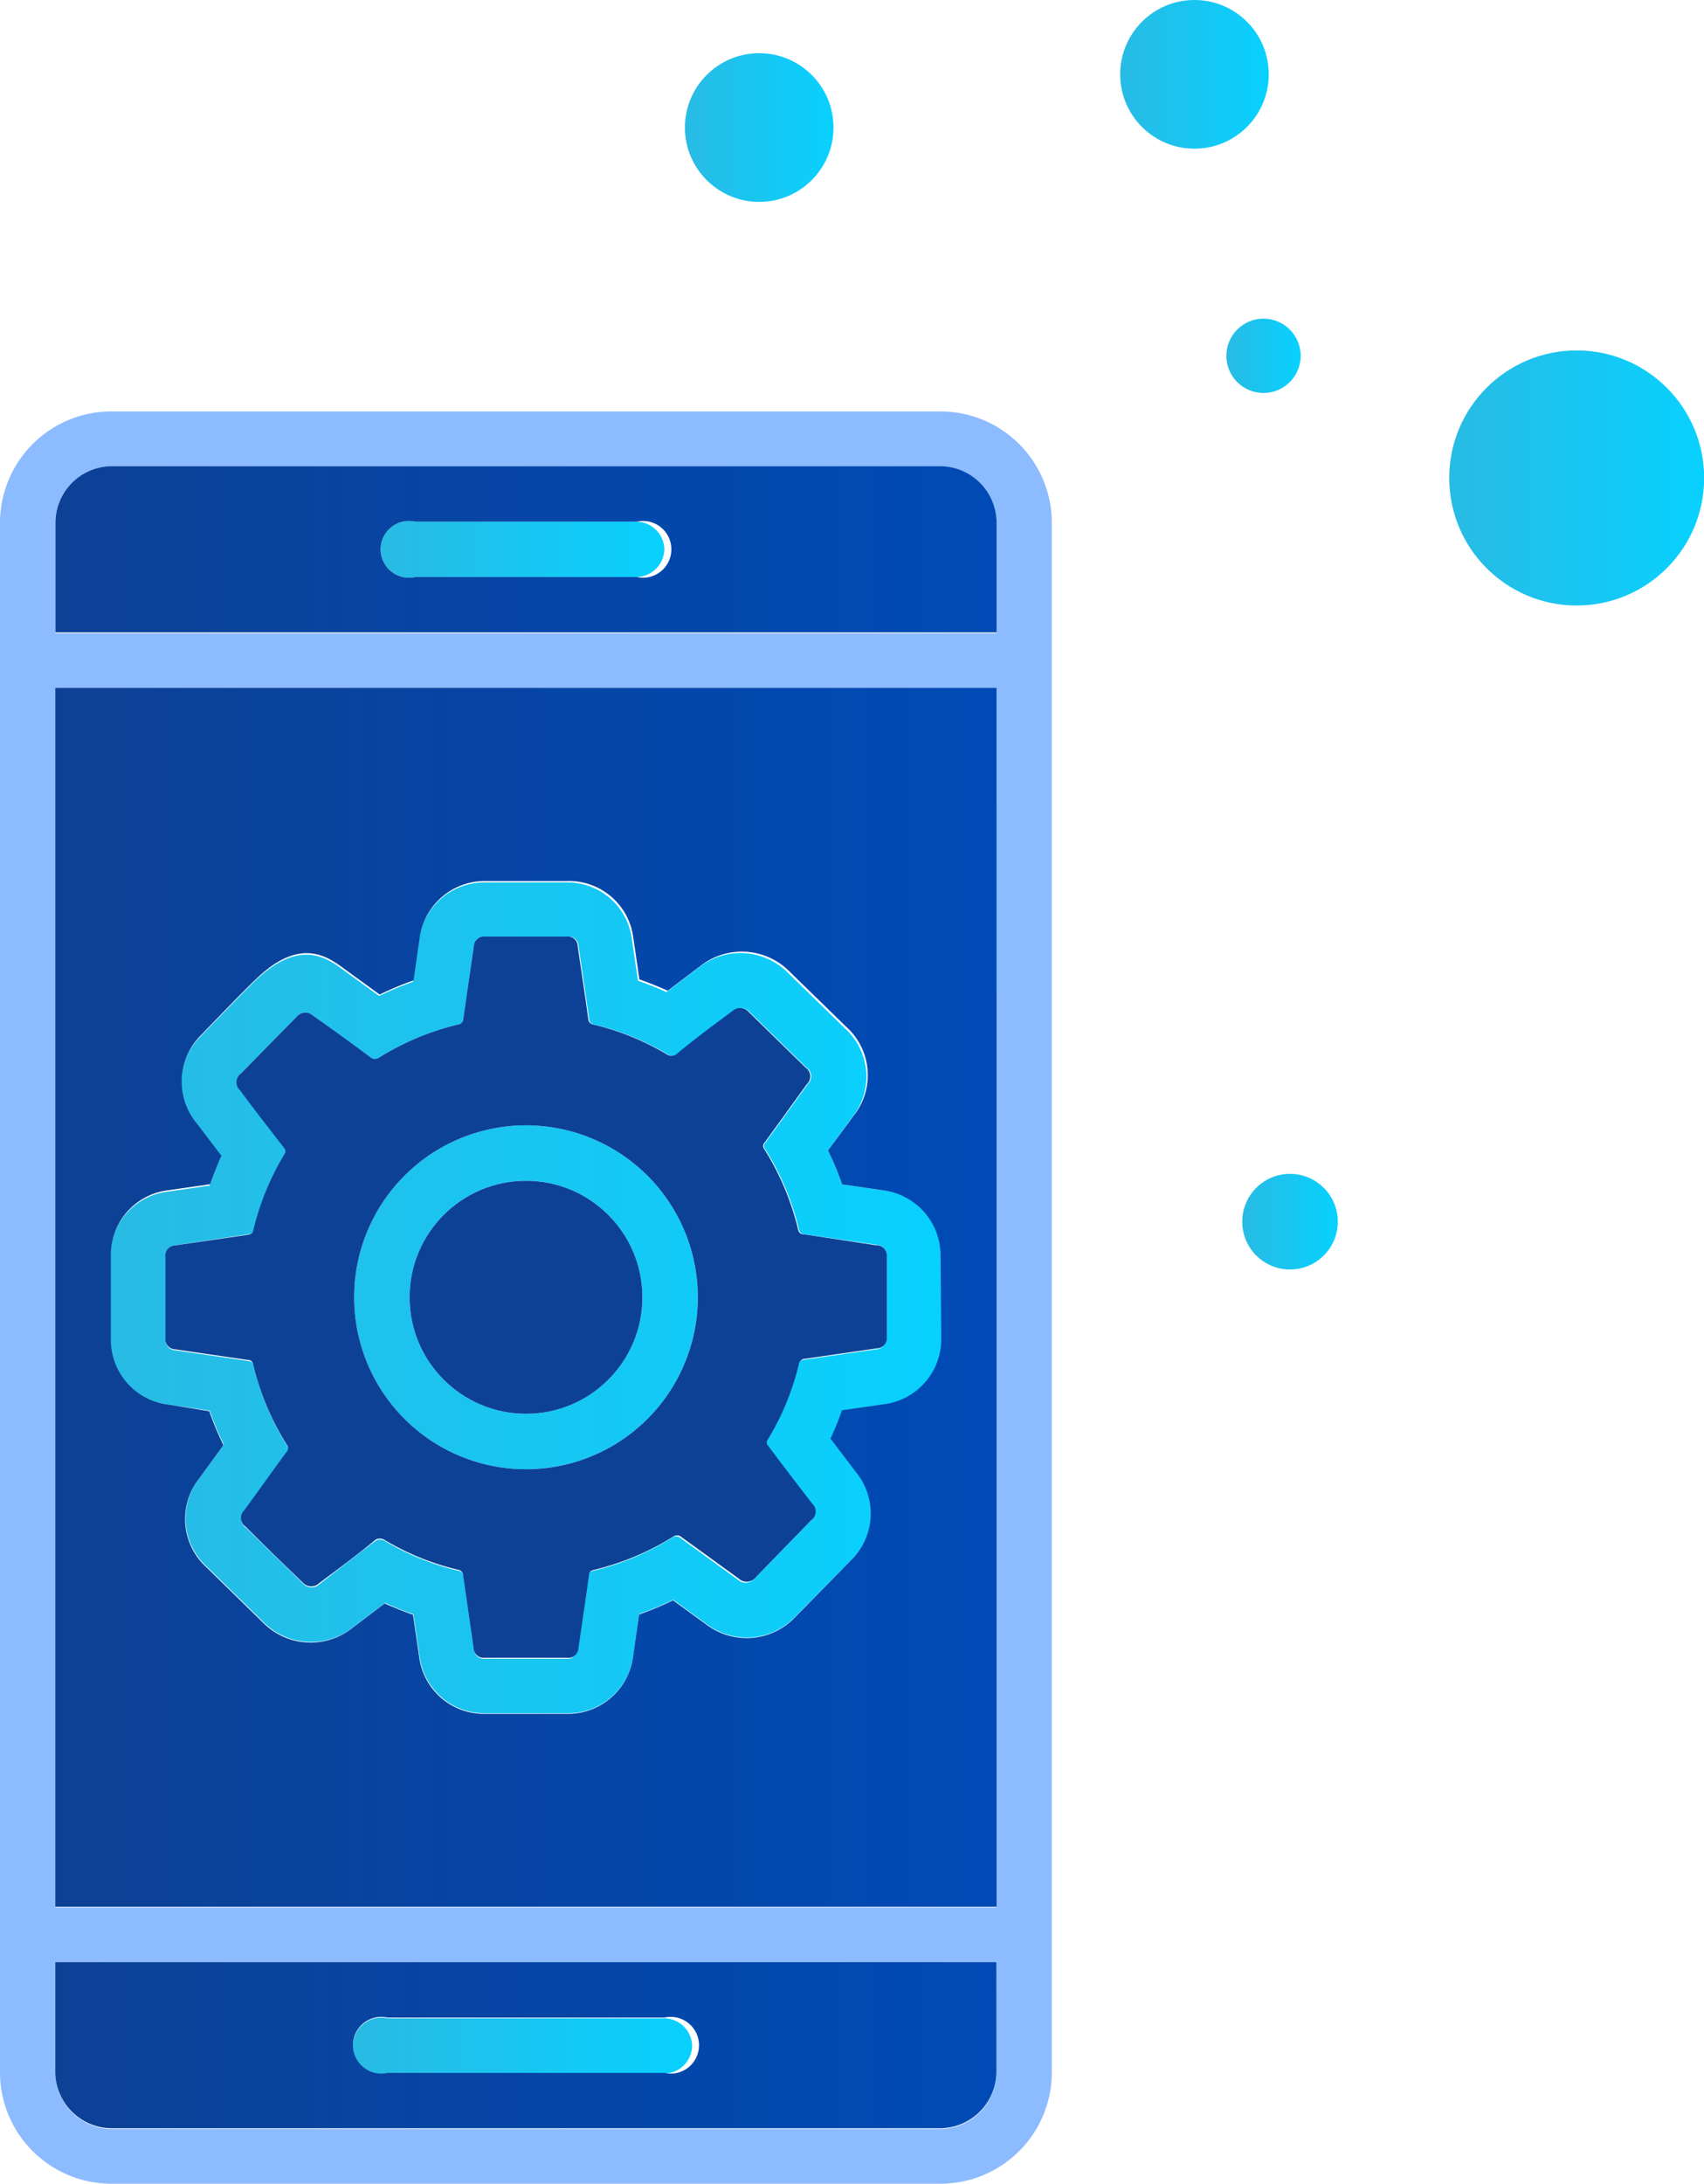 <svg xmlns="http://www.w3.org/2000/svg" xmlns:xlink="http://www.w3.org/1999/xlink" width="120.19" height="153.92" viewBox="0 0 120.19 153.92"><defs><linearGradient id="a" x1="25.38" y1="144.16" x2="48.82" y2="144.16" gradientUnits="userSpaceOnUse"><stop offset="0" stop-color="#28bbe4"/><stop offset="1" stop-color="#08d1ff"/></linearGradient><linearGradient id="b" x1="27.34" y1="38.72" x2="46.86" y2="38.72" xlink:href="#a"/><linearGradient id="c" x1="7.81" y1="91.44" x2="66.39" y2="91.44" xlink:href="#a"/><linearGradient id="d" x1="3.9" y1="144.16" x2="70.29" y2="144.16" gradientUnits="userSpaceOnUse"><stop offset="0" stop-color="#0c4196"/><stop offset="1" stop-color="#004ab5"/></linearGradient><linearGradient id="e" x1="3.9" y1="38.72" x2="70.29" y2="38.72" xlink:href="#d"/><linearGradient id="f" x1="7.7" y1="91.44" x2="68.7" y2="91.44" xlink:href="#d"/><linearGradient id="g" x1="102.22" y1="33.69" x2="120.19" y2="33.69" xlink:href="#a"/><linearGradient id="h" x1="48.31" y1="8.99" x2="58.8" y2="8.99" xlink:href="#a"/><linearGradient id="i" x1="86.5" y1="25.08" x2="91.74" y2="25.08" xlink:href="#a"/><linearGradient id="j" x1="79.01" y1="5.24" x2="89.49" y2="5.24" xlink:href="#a"/><linearGradient id="k" x1="87.62" y1="86.11" x2="94.36" y2="86.11" xlink:href="#a"/></defs><title>active-mobile development</title><path d="M48.82,144.16a2,2,0,0,1-2,2H27.34a2,2,0,1,1,0-3.9H46.86A2,2,0,0,1,48.82,144.16Z" style="fill:url(#a)"/><path d="M46.86,38.72a2,2,0,0,1-2,1.95H29.29a2,2,0,1,1,0-3.9H44.91A2,2,0,0,1,46.86,38.72Z" style="fill:url(#b)"/><path d="M37.1,79.32A12.12,12.12,0,1,0,49.22,91.44,12.12,12.12,0,0,0,37.1,79.32Zm0,20.33a8.21,8.21,0,1,1,8.21-8.21A8.22,8.22,0,0,1,37.1,99.65Zm0-20.33A12.12,12.12,0,1,0,49.22,91.44,12.12,12.12,0,0,0,37.1,79.32Zm0,20.33a8.21,8.21,0,1,1,8.21-8.21A8.22,8.22,0,0,1,37.1,99.65ZM62.34,83.91l-2.94-.43a21.82,21.82,0,0,0-1-2.39l1.71-2.35a4.58,4.58,0,0,0-.54-6.28l-4-3.9a4.73,4.73,0,0,0-6.27-.37L47,69.93c-.64-.3-1.3-.56-2-.8l-.43-2.93a4.57,4.57,0,0,0-4.67-4H34.23a4.64,4.64,0,0,0-4.67,4s-.35,2.43-.43,3a23,23,0,0,0-2.39,1l-2.37-1.72c-1.06-.76-3-2.48-6.21.5-.88.81-3.94,4-3.94,4a4.61,4.61,0,0,0-.39,6.29l1.75,2.3c-.3.64-.57,1.3-.8,2l-3,.43a4.59,4.59,0,0,0-4,4.69v5.69A4.59,4.59,0,0,0,11.87,99l2.92.43a22.32,22.32,0,0,0,1,2.39l-1.71,2.35a4.6,4.6,0,0,0,.52,6.27l4,3.91a4.72,4.72,0,0,0,6.28.36l2.28-1.73c.65.3,1.3.56,2,.8.1.63.43,2.92.43,2.92a4.6,4.6,0,0,0,4.67,4.06H40a4.63,4.63,0,0,0,4.66-4c.15-1,.29-2,.43-3a22.94,22.94,0,0,0,2.39-1l2.33,1.69a4.71,4.71,0,0,0,6.32-.54L60,110a4.61,4.61,0,0,0,.38-6.28l-1.75-2.31c.3-.65.57-1.3.81-2l3-.43a4.62,4.62,0,0,0,4-4.65V88.56A4.62,4.62,0,0,0,62.34,83.91Zm.14,10.41a.72.72,0,0,1-.7.79l-5.05.73a.46.46,0,0,0-.46.41,18.59,18.59,0,0,1-2.17,5.27.32.32,0,0,0,0,.44q1.57,2,3.11,4.08a.76.76,0,0,1-.07,1.19l-3.89,4a.82.82,0,0,1-1.21.11l-4.14-3a.47.47,0,0,0-.42,0,19,19,0,0,1-5.68,2.39c-.25.06-.3.19-.33.4-.24,1.71-.49,3.4-.74,5.11a.71.71,0,0,1-.8.68H34.23a.72.72,0,0,1-.81-.71c-.24-1.69-.49-3.38-.73-5.08a.43.43,0,0,0-.38-.42,18.39,18.39,0,0,1-5.22-2.13.66.66,0,0,0-.56,0c-1.34,1-2.69,2.06-4,3.08a.8.8,0,0,1-1.17-.06q-2-1.95-4-3.91a.75.75,0,0,1-.1-1.18c1-1.39,2-2.78,3-4.14a.34.34,0,0,0,0-.45,18.77,18.77,0,0,1-2.38-5.66c-.06-.26-.19-.31-.42-.34l-5.07-.74a.72.72,0,0,1-.7-.82V88.59a.72.72,0,0,1,.7-.82L17.49,87c.22,0,.36-.08.42-.34a18.81,18.81,0,0,1,2.18-5.33.33.33,0,0,0,0-.44C19,79.57,18,78.21,16.95,76.84A.76.76,0,0,1,17,75.66l3.93-4a.79.79,0,0,1,1.14-.08q2.08,1.5,4.14,3a.52.52,0,0,0,.47,0,18.86,18.86,0,0,1,5.64-2.37.41.41,0,0,0,.36-.41c.24-1.71.49-3.4.74-5.1a.72.72,0,0,1,.81-.69H40a.71.71,0,0,1,.81.71c.25,1.69.5,3.38.74,5.08a.43.43,0,0,0,.38.42,18.52,18.52,0,0,1,5.22,2.13.65.65,0,0,0,.56,0c1.34-1,2.69-2.06,4-3.08a.8.8,0,0,1,1.16.06l4,3.91a.75.75,0,0,1,.1,1.18c-1,1.38-2,2.77-3,4.14a.33.33,0,0,0,0,.44,18.76,18.76,0,0,1,2.38,5.66c.06.26.2.31.42.34l5.07.74a.72.72,0,0,1,.7.79Zm-25.38-15A12.12,12.12,0,1,0,49.22,91.44,12.12,12.12,0,0,0,37.1,79.32Zm0,20.33a8.21,8.21,0,1,1,8.21-8.21A8.22,8.22,0,0,1,37.1,99.65Zm0-20.33A12.12,12.12,0,1,0,49.22,91.44,12.12,12.12,0,0,0,37.1,79.32Zm0,20.33a8.21,8.21,0,1,1,8.21-8.21A8.22,8.22,0,0,1,37.1,99.65Zm0-20.33A12.12,12.12,0,1,0,49.22,91.44,12.12,12.12,0,0,0,37.1,79.32Zm0,20.33a8.21,8.21,0,1,1,8.21-8.21A8.22,8.22,0,0,1,37.1,99.65Zm0-20.33A12.12,12.12,0,1,0,49.22,91.44,12.12,12.12,0,0,0,37.1,79.32Zm0,20.33a8.21,8.21,0,1,1,8.21-8.21A8.22,8.22,0,0,1,37.1,99.65Zm0-20.33A12.12,12.12,0,1,0,49.22,91.44,12.12,12.12,0,0,0,37.1,79.32Zm0,20.33a8.21,8.21,0,1,1,8.21-8.21A8.22,8.22,0,0,1,37.1,99.65Z" style="fill:url(#c)"/><path d="M66.28,29H7.91A7.86,7.86,0,0,0,0,36.77V146.11a7.86,7.86,0,0,0,7.91,7.81H66.28a7.86,7.86,0,0,0,7.91-7.81V36.77A7.86,7.86,0,0,0,66.28,29Zm4,117.16a4,4,0,0,1-4,3.9H7.91a4,4,0,0,1-4-3.9V138.3H70.29Zm0-11.71H3.9V48.48H70.29Zm0-89.82H3.9V36.77a4,4,0,0,1,4-3.9H66.28a4,4,0,0,1,4,3.9Z" style="fill:#8dbbff"/><path d="M3.9,138.3v7.81a4,4,0,0,0,4,3.9H66.28a4,4,0,0,0,4-3.9V138.3Zm43,7.81H27.34a2,2,0,1,1,0-3.9H46.86a2,2,0,1,1,0,3.9Z" style="fill:url(#d)"/><path d="M66.28,32.86H7.91a4,4,0,0,0-4,3.9v7.81H70.29V36.77A4,4,0,0,0,66.28,32.86ZM44.91,40.67H29.29a2,2,0,1,1,0-3.9H44.91a2,2,0,1,1,0,3.9Z" style="fill:url(#e)"/><path d="M3.9,48.48V134.4H70.29V48.48ZM66.39,94.32a4.62,4.62,0,0,1-4,4.65l-3,.43c-.23.66-.5,1.32-.81,2l1.75,2.31A4.61,4.61,0,0,1,60,110l-3.88,3.95a4.71,4.71,0,0,1-6.32.54l-2.33-1.69a22.94,22.94,0,0,1-2.39,1c-.14,1-.29,2-.43,3a4.63,4.63,0,0,1-4.66,4H34.23a4.6,4.6,0,0,1-4.67-4.06s-.33-2.29-.43-2.92c-.66-.24-1.32-.5-2-.8l-2.28,1.73a4.72,4.72,0,0,1-6.28-.36l-4-3.91a4.6,4.6,0,0,1-.52-6.27l1.71-2.35a22.32,22.32,0,0,1-1-2.39L11.87,99a4.59,4.59,0,0,1-4.05-4.69V88.59a4.59,4.59,0,0,1,4-4.69l3-.43c.23-.67.5-1.32.8-2l-1.75-2.3a4.61,4.61,0,0,1,.39-6.29s3.06-3.2,3.94-4c3.19-3,5.15-1.26,6.21-.5l2.37,1.72a23,23,0,0,1,2.39-1c.08-.55.43-3,.43-3a4.64,4.64,0,0,1,4.67-4H40a4.57,4.57,0,0,1,4.67,4l.43,2.93c.67.24,1.32.5,2,.8l2.3-1.74a4.73,4.73,0,0,1,6.27.37l4,3.9a4.58,4.58,0,0,1,.54,6.28L58.4,81.09a21.82,21.82,0,0,1,1,2.39l2.94.43a4.62,4.62,0,0,1,4,4.65Z" style="fill:url(#f)"/><path d="M61.78,87.77,56.71,87c-.22,0-.36-.08-.42-.34A18.76,18.76,0,0,0,53.91,81a.33.33,0,0,1,0-.44c1-1.37,2-2.76,3-4.14a.75.75,0,0,0-.1-1.18l-4-3.91a.8.8,0,0,0-1.16-.06c-1.35,1-2.7,2-4,3.08a.65.65,0,0,1-.56,0,18.52,18.52,0,0,0-5.22-2.13.43.43,0,0,1-.38-.42c-.23-1.69-.49-3.38-.74-5.08a.71.71,0,0,0-.81-.71H34.23a.72.72,0,0,0-.81.69c-.25,1.71-.5,3.4-.74,5.1a.41.41,0,0,1-.36.41,18.86,18.86,0,0,0-5.64,2.37.52.52,0,0,1-.47,0q-2.06-1.53-4.14-3a.79.79,0,0,0-1.14.08l-3.93,4a.76.76,0,0,0-.07,1.19c1,1.36,2.07,2.72,3.12,4.08a.33.33,0,0,1,0,.44,18.81,18.81,0,0,0-2.18,5.33c-.06.27-.2.31-.42.34l-5.08.74a.72.72,0,0,0-.7.82v5.69a.72.72,0,0,0,.7.82l5.07.74c.22,0,.36.08.42.34a18.77,18.77,0,0,0,2.38,5.66.34.34,0,0,1,0,.45c-1,1.36-2,2.76-3,4.14a.75.75,0,0,0,.1,1.18q2,2,4,3.91a.8.8,0,0,0,1.17.06c1.34-1,2.7-2,4-3.08a.66.66,0,0,1,.56,0,18.39,18.39,0,0,0,5.22,2.13.43.43,0,0,1,.38.42c.24,1.69.49,3.38.73,5.08a.72.72,0,0,0,.81.71H40a.71.71,0,0,0,.8-.68c.25-1.71.5-3.4.74-5.11,0-.21.08-.34.33-.4a19,19,0,0,0,5.68-2.39.47.47,0,0,1,.42,0l4.14,3a.82.82,0,0,0,1.21-.11l3.89-4a.76.76,0,0,0,.07-1.19q-1.55-2-3.11-4.08a.32.32,0,0,1,0-.44,18.59,18.59,0,0,0,2.17-5.27.46.46,0,0,1,.46-.41l5.05-.73a.72.72,0,0,0,.7-.79V88.56A.72.72,0,0,0,61.78,87.77ZM37.1,103.56A12.12,12.12,0,1,1,49.22,91.44,12.12,12.12,0,0,1,37.1,103.56Z" style="fill:#0c4196"/><circle cx="37.1" cy="91.44" r="8.21" style="fill:#0c4196"/><circle cx="111.21" cy="33.69" r="8.99" style="fill:url(#g)"/><circle cx="53.55" cy="8.99" r="5.24" style="fill:url(#h)"/><circle cx="89.12" cy="25.08" r="2.62" style="fill:url(#i)"/><circle cx="84.25" cy="5.24" r="5.24" style="fill:url(#j)"/><circle cx="90.99" cy="86.11" r="3.37" style="fill:url(#k)"/></svg>